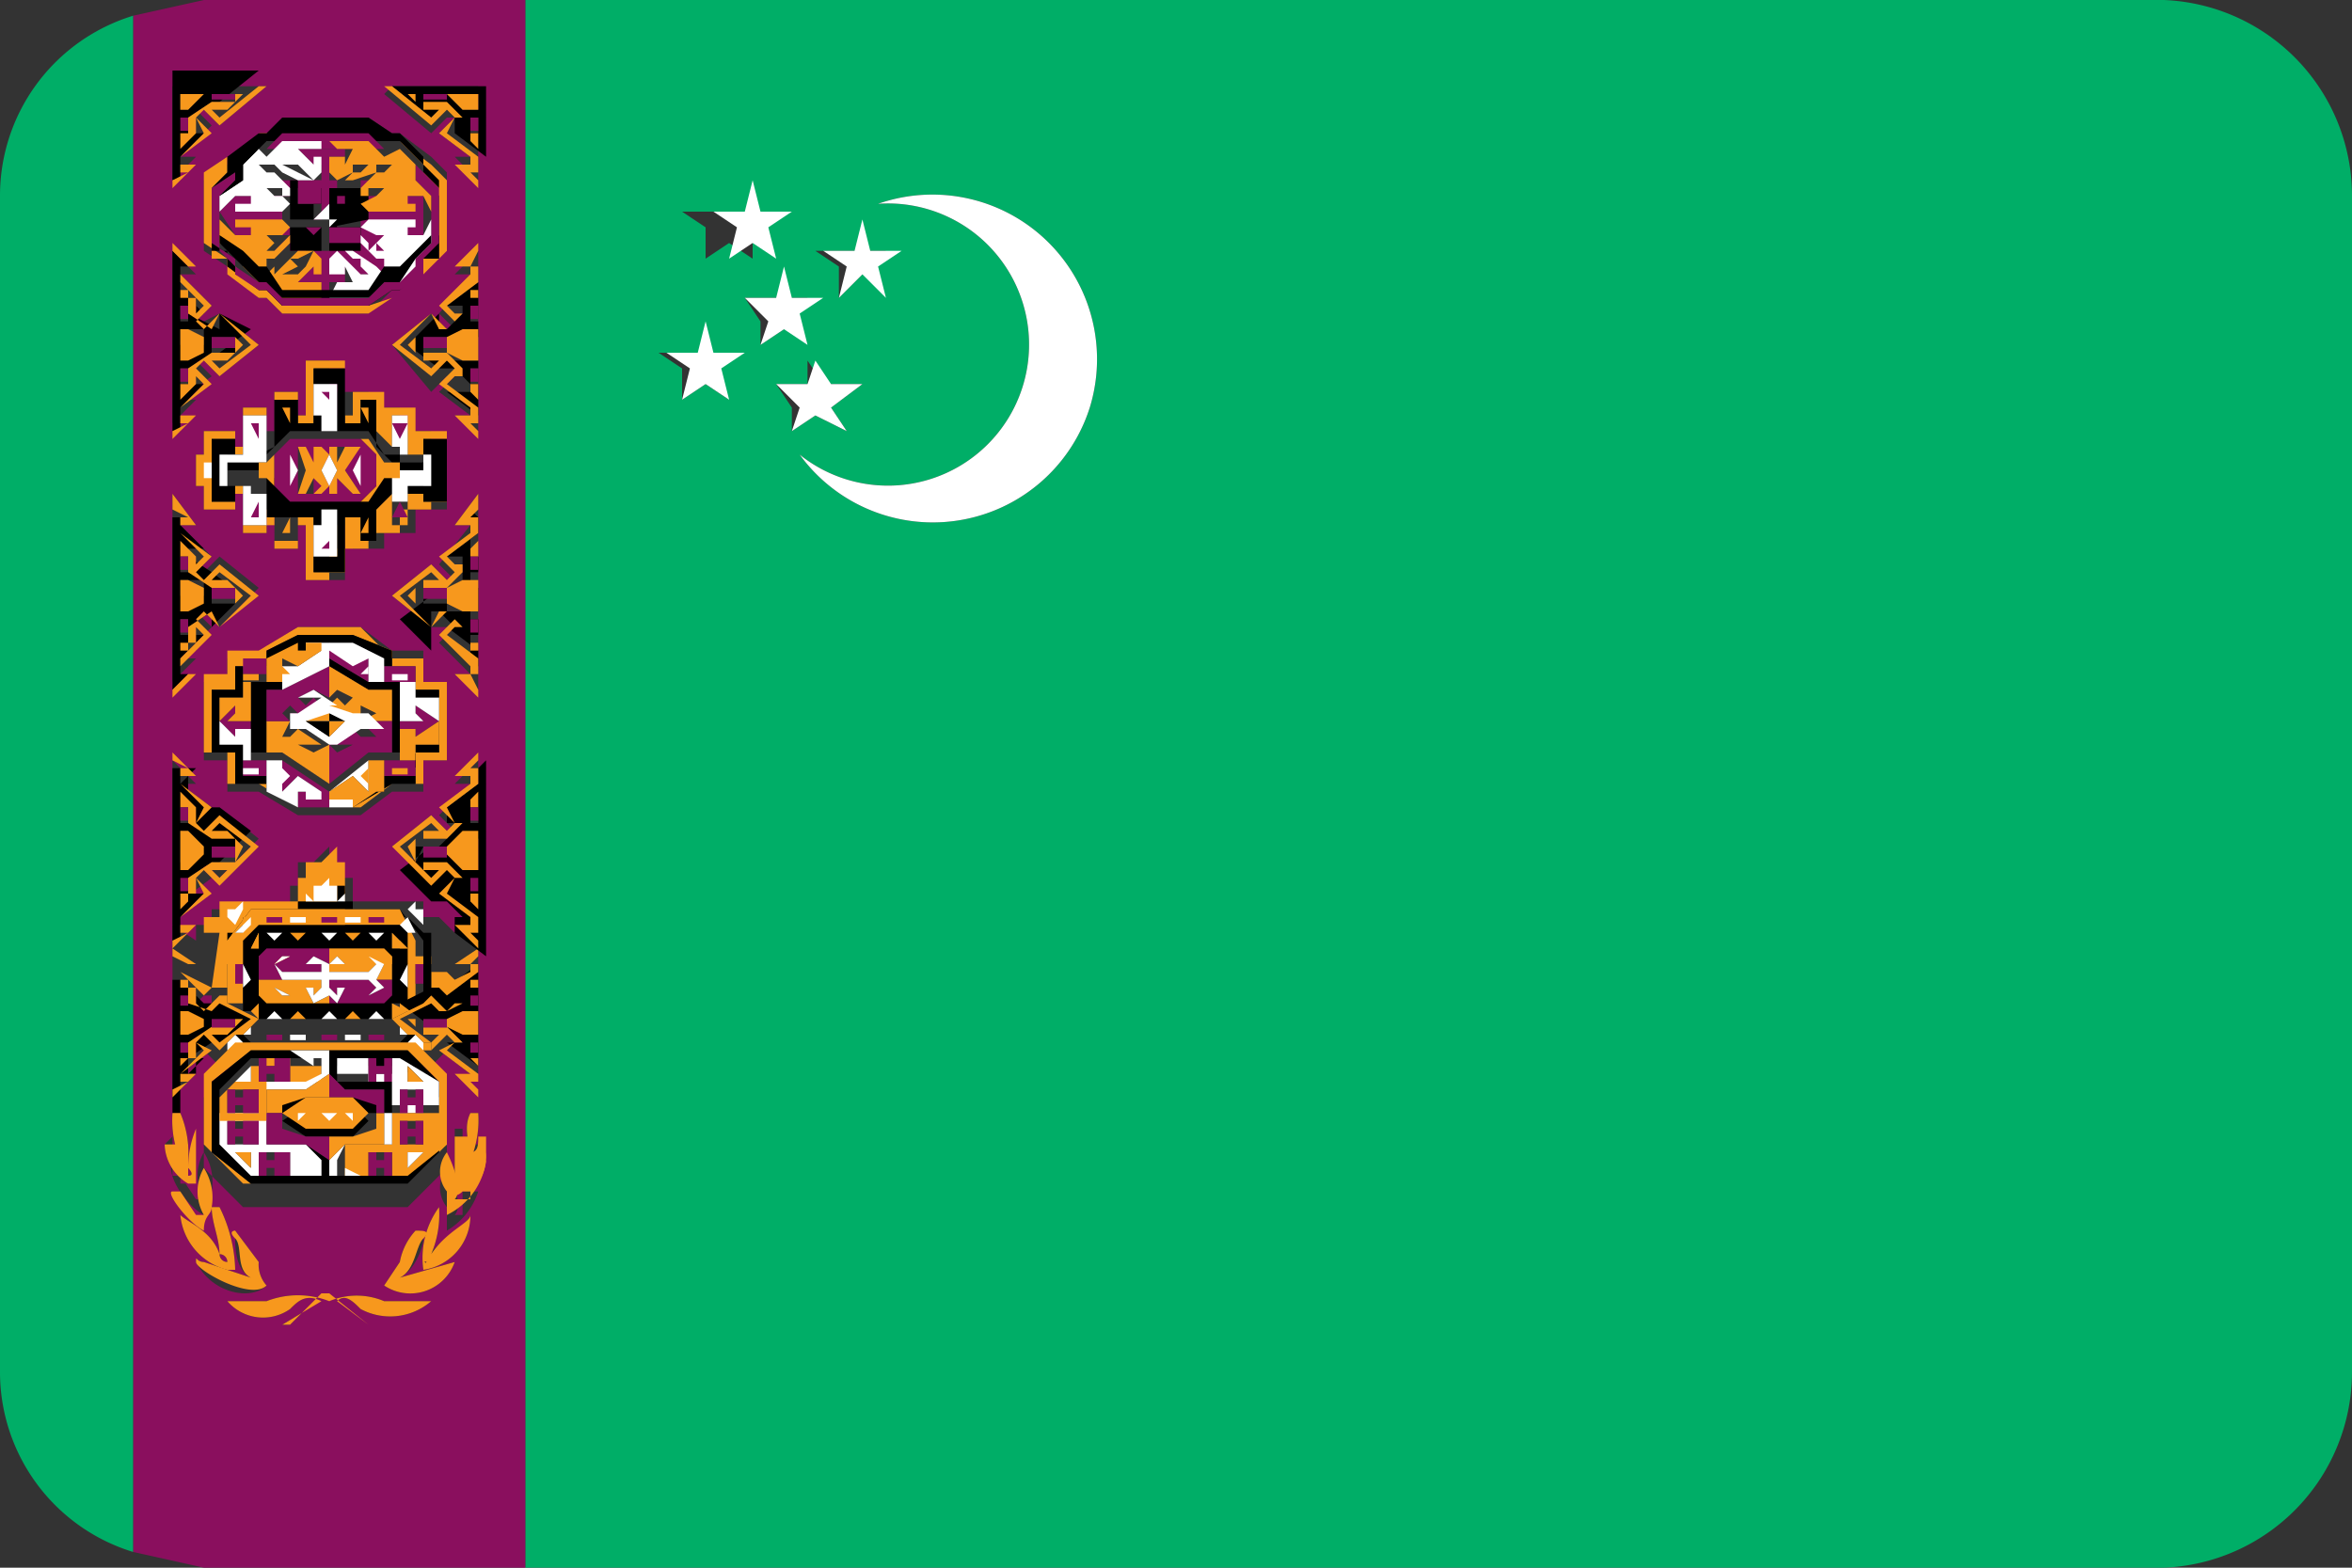 <svg id="Flags" xmlns="http://www.w3.org/2000/svg" viewBox="0 0 30 20"><rect x="0" y="0" width="30" height="20" fill="#333333" stroke="none"/><defs><style>.cls-1{fill:#00ae67;}.cls-2{fill:#8a0f5e;}.cls-3{fill:#f7981d;}.cls-4{fill:#fff;}.cls-5{fill:none;stroke:#000;stroke-linecap:round;stroke-linejoin:round;stroke-width:0;}</style></defs><title>tm</title><path class="cls-1" d="M0,2.5v15a2.4,2.4,0,0,0,1.7,2.3V.2A2.4,2.4,0,0,0,0,2.5Z"/><path class="cls-1" d="M27.4,0H6.7V20H27.4A2.5,2.5,0,0,0,30,17.5V2.5A2.5,2.5,0,0,0,27.4,0ZM10.9,3.2v0h.4l-.3.2v.4L11,3.5l-.3.3V3.4l-.3-.2ZM9.5,2.7v0h.4l-.3.2v.4l-.3-.2-.3.2V2.9l-.3-.2ZM9.3,5.1,9,4.9l-.3.2V4.7l-.3-.2h.4v0h.4l-.3.2Zm.2-1.3h.4v0h.4l-.3.3v.3L10,4.2l-.3.2V4.1Zm.4,1.1h.4V4.6l.2.3H11l-.4.3.2.3-.4-.2-.3.2V5.2Zm4,.3a2.1,2.1,0,0,1-3.7.6,1.8,1.8,0,1,0,1-3.2A2.1,2.1,0,0,1,13.9,5.2Z"/><polygon class="cls-2" points="2.7 12.7 2.6 12.7 2.5 12.8 2.6 12.9 2.7 12.8 2.7 12.8 2.7 12.7"/><path class="cls-2" d="M2.6,0,1.7.2V19.8l.9.2H6.7V0ZM5,1.1H6.1V2.3h0l-.3-.3H6l-.4-.3.2-.2H5.7l-.2.2-.6-.5Zm.8,12.6H6l-.4-.3h.1l-.2.2H5.3l.4.4v.9l-.5.5H3.1l-.5-.5v-.9l.4-.4H2.8l-.2-.2h.1l-.4.3h.2l-.3.3h0V12.2h0V9.7h0l.3.3H2.3l.4.3-.2.2h.1l.2-.2.5.4-.5.5-.2-.2H2.5l.2.2-.4.3h.2l-.3.3.3.2h0v-.2h.2v-.2h1v-.3h.1V11H4l.2-.2v.2h.1v.2h.2v.3h.9v.2h.2l.2.2H5.8l.3-.2-.3-.3H6l-.4-.3.2-.2H5.7l-.2.2L5,10.8l.5-.4.2.2h.1l-.2-.2L6,10H5.8l.3-.3h0V12h0v1.7h0ZM6,14.8H6c0-.2-.1-.4,0-.6h.1A1.3,1.3,0,0,1,6,14.8Zm-3.6,0H2.3a1.3,1.3,0,0,1-.1-.6h.1A1.3,1.3,0,0,1,2.4,14.8ZM2.7,3.9l-.2.2h.1L2.8,4l.5.4-.5.4-.2-.2H2.5l.2.2-.4.3h.2l-.3.3h0V3.2h0l.3.3H2.3Zm.8,1.6V5h.3v.3h.1V4.6h.2v0h.1v.7h.1V5h.4v.5h0V5.2h.4v.5h0V5.5h.4v.3h.2v.4H5.7v.3H5.3V6.3h0v.5H4.9V6.5h0V7H4.5V6.7H4.4v.7H4.3v0H3.9V6.7H3.8V7H3.5V6.5H3.4v.3H3.1V6.3H3v.2H2.6V6.2H2.5V5.8h.1V5.5H3v.2h.1V5.2h.3v.3ZM5.4,8.4v.3h.3v1H5.4v.4H5l-.4.3H3.8l-.5-.3H2.9V9.7H2.6v-1h.3V8.4h.4L3.8,8h.8l.4.3h.4ZM2.5,6.7H2.3l.4.4-.2.2h.1l.2-.2.5.4L2.8,8l-.2-.2H2.5l.2.2-.4.4h.2l-.3.3h0V6.3ZM5.8,8.6H6l-.4-.4.2-.2H5.7L5.5,8,5,7.6l.5-.4.2.2h.1l-.2-.2L6,6.7H5.8l.3-.4V8.8h0Zm0-3.3H6l-.4-.3.2-.2H5.7l-.2.2L5,4.4,5.5,4l.2.2h.1l-.2-.2L6,3.5H5.8l.3-.3h0V5.5h0ZM4.7,1.5l.3.2h.1l.4.3h0l.2.2v.9l-.2.2h0l-.4.4H5L4.7,4H3.6l-.2-.2H3.3l-.4-.4h0l-.3-.2V2.3l.3-.2h0l.4-.3h.1l.2-.2Zm-2.5.8V1.1H3.4l-.6.5-.2-.2H2.5l.2.2L2.3,2h.2l-.3.3Zm0,12.2h0V15h0c.1,0,0-.1,0-.1a1.3,1.3,0,0,1,.1-.5h0v.7H2.4a.6.6,0,0,1-.3-.5Zm0,.5h.1l.2.3h.1a.6.6,0,0,1,0-.6h0a.7.7,0,0,1,.1.5c0,.1-.1.1-.1.3h0c-.2-.1-.5-.5-.4-.7Zm.1.5c.1.1.4.2.5.5a.1.1,0,0,0,.1.1.1.1,0,0,0-.1-.1c0-.2-.1-.4-.1-.6h.1a1.9,1.9,0,0,1,.2.8H2.9a.8.8,0,0,1-.6-.7Zm.2.6c0-.1,0,0,.1,0l.6.2c-.2-.1-.2-.4-.2-.5s0-.1,0-.1l.3.4a.4.4,0,0,0,.1.3h0C3.2,16.6,2.7,16.5,2.5,16.1Zm3,.5a.8.8,0,0,1-.9.1c-.1-.1-.2-.2-.3-.1l.4.3h0l-.5-.4H4.1l-.4.4H3.6l.5-.3c-.2-.1-.3,0-.4.1a.6.6,0,0,1-.8-.1h.5a1.1,1.1,0,0,1,.8,0,.9.9,0,0,1,.7,0h.6Zm.3-.5a.6.6,0,0,1-.9.3h0l.2-.3a.8.8,0,0,1,.2-.4c.1,0,.1,0,.1.1s-.1.4-.3.5l.7-.2Zm-.4.1h0a1.1,1.1,0,0,1,.2-.8h0a1.3,1.3,0,0,1-.1.6.1.1,0,0,1-.1.1c.1,0,.1,0,.1-.1s.5-.4.5-.5H6A.7.7,0,0,1,5.4,16.2Zm.3-.5h0v-.3a.4.4,0,0,1,0-.5h0c.1.2.2.5.1.6h.1v-.3h.2A.9.9,0,0,1,5.7,15.7Zm.3-.6H5.9s-.1.1-.1,0v-.7h.1V15h0v-.2c.1,0,.1-.1.1-.2h.1A.6.6,0,0,1,6,15.1Z"/><polygon class="cls-2" points="5.7 12.8 5.6 12.8 5.7 12.9 5.8 12.8 5.7 12.7 5.6 12.7 5.7 12.8"/><path class="cls-3" d="M3.1,5.2v.5H3V5.5H2.6v.3H2.5v.4h.1v.3H3V6.3h.1v.5h.3V6.5h.1V7h.3V6.7h.1v.7h.2v0h.1V6.7h.1V7h.4V6.5h0v.3h.4V6.3h0v.2h.4V6.2h.2V5.8H5.7V5.5H5.3v.2h0V5.2H4.9v.3h0V5H4.5v.3H4.4V4.6H4.3v0H3.9v.7H3.8V5H3.5v.5H3.4V5.2Zm2.6.7h0ZM3.5,5.5V5.1h.3v.3H4V4.7h.4v.7h.2V5.1h.2v.4l.2.2V5.3h.2v.5h.2V5.6h.3v.8H5.4V6.2H5.2v.5H5V6.3l-.2.2v.4H4.6V6.6H4.4v.7H4V6.6H3.8v.3H3.5V6.7H3.1V6.2H3v.2H2.7V6.1h0V5.6H3v.2h.1V5.3h.3v.2Z"/><polygon class="cls-4" points="2.6 5.9 2.6 6 2.6 6.1 2.7 6.1 2.7 5.9 2.6 5.9"/><polygon class="cls-4" points="5.7 6 5.7 5.9 5.7 5.9 5.7 6.1 5.7 6.1 5.7 6"/><polygon points="5.5 6.2 5.4 6.2 5.4 6.4 5.7 6.4 5.7 5.6 5.4 5.6 5.4 5.8 5.5 5.8 5.5 6.2"/><polygon points="2.8 5.8 3 5.8 3 5.6 2.7 5.6 2.7 5.9 2.7 6.1 2.7 6.4 3 6.4 3 6.2 2.8 6.2 2.8 5.8"/><path d="M3.3,5.8H2.9v.2h.5v.6h.3V6.6H4v.7h.4V6.6h.2v.3h.2V6.5L5,6.3h.4V5.9H5l-.2-.2V5.1H4.6v.3H4.4V4.7H4v.7H3.8V5.1H3.5v.6Zm.3,1v0Zm.7.3H4V6.7h.1V6.5h.2v.2h0Zm.3-.3v0Zm.1-1.6v0Zm-1,0v0Zm-.3.6.3-.3h.4V5.3H4V4.9h.3v.4h0v.2h.4l.2.3h.2v.2H4.9l-.2.3h-1l-.3-.3H3.3V5.9h.1Z"/><polygon class="cls-3" points="3.7 5.2 3.6 5.2 3.7 5.4 3.7 5.2"/><polygon class="cls-3" points="3.6 6.8 3.7 6.8 3.7 6.6 3.6 6.8"/><polygon class="cls-3" points="4.7 5.2 4.6 5.2 4.7 5.4 4.7 5.2"/><polygon class="cls-3" points="4.6 6.8 4.7 6.8 4.7 6.6 4.6 6.8"/><path class="cls-4" d="M3.2,6.2H2.9V5.9h.5V5.3H3.1v.5H2.8v.4h.3v.5h.3V6.3H3.2Zm.1-.8v0ZM3.2,6.6v0Z"/><path class="cls-4" d="M5.1,5.8h.3v.2H5v.4h.2V6.2h.3V5.8H5.2V5.3H5v.4h.1ZM5,6.6v0Zm.2-1.2v0Z"/><path class="cls-4" d="M4.3,5.3h0V4.9H4v.4h.1v.2h.2ZM4.1,5h0Z"/><path class="cls-4" d="M4.3,6.5H4.1v.2H4v.4h.3V6.7h0ZM4.1,7h0Z"/><polygon class="cls-2" points="3.3 5.4 3.2 5.4 3.3 5.6 3.3 5.4"/><polygon class="cls-2" points="3.2 6.6 3.3 6.6 3.3 6.4 3.2 6.6"/><polygon class="cls-2" points="5.2 5.4 5 5.4 5.1 5.6 5.2 5.4"/><polygon class="cls-2" points="5 6.6 5.2 6.6 5.1 6.4 5 6.6"/><polygon class="cls-2" points="4.1 5 4.2 5.1 4.2 5 4.1 5"/><polygon class="cls-2" points="4.1 7 4.2 7 4.2 6.9 4.1 7"/><path class="cls-3" d="M3.3,6.1h.1l.3.3h1l.2-.3h.2V5.9H4.9l-.2-.3h-1l-.3.3H3.3Zm.2-.3.2-.2h.9l.2.2v.4l-.2.2H3.7l-.2-.2Z"/><path class="cls-2" d="M4.6,6.4l.2-.2V5.8l-.2-.2H3.7l-.2.2v.4l.2.2Zm0-.2v0Zm-.7-.5v.2h.3V5.7h.2L4.4,6l.2.3H4.5l-.2-.2H4v.2H3.8V5.7Zm-.2.1v0Z"/><polygon class="cls-3" points="3.8 6.3 3.9 6.3 4 6.1 4.1 6.2 4 6.3 4.1 6.3 4.2 6.2 4.1 6 4.2 5.8 4.1 5.7 4 5.7 4 5.8 4 5.9 3.9 5.7 3.8 5.7 3.9 6 3.8 6.3"/><polygon class="cls-3" points="4.2 6.2 4.2 6.3 4.3 6.3 4.3 6.2 4.3 6.1 4.5 6.3 4.6 6.3 4.4 6 4.6 5.7 4.4 5.7 4.3 5.9 4.3 5.8 4.3 5.7 4.2 5.7 4.2 5.8 4.3 6 4.2 6.2"/><polygon class="cls-4" points="3.7 5.8 3.7 6.2 3.8 6 3.7 5.8"/><polygon class="cls-4" points="4.6 6.2 4.6 5.8 4.5 6 4.6 6.2"/><polygon class="cls-4" points="4.2 6.2 4.3 6 4.2 5.8 4.1 6 4.2 6.2"/><path class="cls-3" d="M4.6,8H3.8l-.5.3H2.9v.3H2.6v1h.3v.4h.4l.5.3h.8l.4-.3h.4V9.7h.3v-1H5.4V8.4H5Zm.7.5v.3h.3v.8H5.3V10H5l-.5.3H3.8l-.4-.3H3V9.6H2.7V8.8H3V8.5h.4V8.3l.4-.2h.7l.5.2v.2Z"/><path d="M5,8.3l-.5-.2H3.8l-.4.2v.2H3v.3H2.7v.8H3V10h.4l.4.3h.7l.5-.3h.3V9.6h.3V8.8H5.3V8.5H5Zm.3.2v.4h.3v.3h0v.3H5.3v.4H4.9v.2H4.8l-.3.2H3.8l-.4-.2V9.9H3.1V9.5H2.8V9.2h0V8.9h.3V8.5h.3l.4-.2h.7l.4.2h.4Z"/><polygon class="cls-2" points="4.2 10.1 4.2 10.1 4.7 9.7 4.7 9.7 4.2 10.1"/><path class="cls-2" d="M5.1,9.7H4.9v.4h0V9.9h.4V9.7Zm.1.1h0Z"/><polygon class="cls-2" points="3 9.3 2.9 9.3 3.2 9.3 3.2 9.2 2.9 9.2 3 9.1 3 9 2.8 9.2 2.8 9.2 3 9.4 3 9.3"/><path class="cls-2" d="M3.4,8.7V8.4l.4-.2-.4.2H3.1v.2h.3Zm-.3-.1h0Z"/><path class="cls-2" d="M3.4,9.7H3.1v.2h.3v.2l.4.2-.4-.2Zm0,.2h0Z"/><rect class="cls-2" x="5.3" y="8.9" width="0.3"/><path class="cls-2" d="M4.9,8.4l-.4-.2.4.2v.3h.4V8.5H4.9Zm.1.2H5Z"/><polygon class="cls-2" points="5.3 9.1 5.4 9.2 5.1 9.2 5.1 9.3 5.4 9.3 5.3 9.3 5.3 9.4 5.6 9.2 5.6 9.2 5.3 9 5.3 9.1"/><path d="M4.7,8.7l-.5-.3-.6.3H3.2v.5h0v.4h.4l.6.4.5-.4h.4V9.3h0V8.7H4.7Zm.3.1v.8H4.7l-.5.4-.6-.4H3.4V8.8h.2l.6-.3.5.3Z"/><polygon class="cls-3" points="3 9.1 2.9 9.2 3.2 9.2 3.2 8.7 3.1 8.7 3.1 8.9 2.8 8.9 2.8 8.9 2.8 9.2 3 9 3 9.1"/><rect class="cls-3" x="3.1" y="8.6" width="0.2" height="0.08"/><polygon class="cls-3" points="4.2 8.5 4.2 8.9 4.2 8.9 4.3 8.8 4.5 8.9 4.4 9 4.3 8.9 4.2 9 4.5 9.2 4.6 9.1 4.6 9.1 4.6 9 4.8 9.1 4.6 9.2 4.6 9.2 5 9.2 5 8.8 4.7 8.8 4.2 8.5"/><polygon class="cls-3" points="4 9.6 3.8 9.5 3.9 9.5 4 9.5 4.1 9.5 3.8 9.3 3.7 9.4 3.8 9.4 3.7 9.4 3.6 9.4 3.7 9.2 3.4 9.2 3.4 9.6 3.6 9.6 4.2 10 4.2 9.5 4 9.6"/><polygon class="cls-2" points="3.7 9.2 3.6 9.1 3.7 9 3.8 9.1 3.7 9.1 3.8 9.2 4.1 9 4 8.9 3.9 9 3.8 8.9 4 8.8 4.2 8.9 4.2 8.5 3.6 8.8 3.4 8.8 3.4 9.2 3.7 9.2 3.7 9.2"/><polygon class="cls-2" points="4.8 9.4 4.6 9.4 4.6 9.4 4.6 9.4 4.5 9.3 4.2 9.5 4.3 9.5 4.4 9.5 4.5 9.5 4.3 9.6 4.2 9.5 4.2 9.5 4.2 10 4.7 9.6 5 9.6 5 9.2 4.6 9.2 4.8 9.4"/><path class="cls-4" d="M3.8,8.9h.3l-.3.2H3.7v.2h.2l.3.2h.1l.3-.2h.3l-.2-.2H4.5L4.2,9h.1V9h0L4,8.8Zm.6.3-.2.2-.3-.2h.5Z"/><polygon class="cls-3" points="4.2 9.4 4.4 9.2 4.2 9.2 4.2 9.4"/><polygon class="cls-3" points="4.2 9.2 4.2 9.1 3.9 9.2 4.2 9.2"/><polygon points="3.9 9.2 4.2 9.4 4.2 9.2 3.9 9.2"/><polygon points="4.4 9.2 4.2 9.1 4.2 9.2 4.4 9.2"/><path class="cls-4" d="M3.9,8.3h.2l-.3.2H3.6v.3h0l.6-.3h0V8.2H3.9Zm-.3.2h0Z"/><polygon class="cls-3" points="3.6 8.5 3.6 8.6 3.7 8.6 3.6 8.5"/><polygon class="cls-3" points="3.4 8.7 3.6 8.7 3.6 8.4 3.8 8.5 4.1 8.3 4.1 8.2 3.9 8.2 3.9 8.3 3.8 8.3 3.8 8.2 3.4 8.4 3.4 8.7"/><path class="cls-4" d="M4.5,10.1H4.2l.3-.2.2.2V9.7h0l-.5.4h0v.2h.3Zm.2-.3V10h0Z"/><polygon class="cls-3" points="4.7 9.8 4.6 9.9 4.7 10 4.7 9.8"/><polygon class="cls-3" points="4.9 9.7 4.7 9.7 4.7 10.1 4.5 9.9 4.2 10.1 4.2 10.2 4.5 10.2 4.5 10.1 4.5 10.1 4.5 10.3 4.8 10.1 4.9 10.1 4.9 9.7"/><path class="cls-2" d="M4.2,8.4l.5.3h0V8.4H4.5l-.3-.2h0v.2Zm.5.1h0Z"/><polygon class="cls-4" points="4.7 8.5 4.6 8.6 4.7 8.6 4.7 8.5"/><polygon class="cls-4" points="4.5 8.3 4.5 8.2 4.2 8.2 4.2 8.3 4.5 8.5 4.7 8.4 4.7 8.7 4.9 8.7 4.9 8.4 4.5 8.2 4.5 8.3 4.5 8.3"/><path class="cls-2" d="M4.2,10.1h0l-.6-.4h0v.4l.2-.2.3.2H3.8v.2h.4v-.2ZM3.6,10V9.8h0Z"/><polygon class="cls-4" points="3.6 10 3.7 9.9 3.6 9.8 3.6 10"/><polygon class="cls-4" points="3.9 10.1 3.9 10.2 4.1 10.2 4.1 10.1 3.8 9.9 3.6 10.1 3.6 9.7 3.4 9.7 3.4 10.1 3.8 10.3 3.8 10.1 3.9 10.1"/><polygon class="cls-4" points="3.2 9.3 2.9 9.3 3 9.3 3 9.4 2.8 9.2 2.8 9.5 3.1 9.5 3.1 9.7 3.2 9.7 3.2 9.3"/><rect class="cls-4" x="3.1" y="9.8" width="0.2" height="0.08"/><polygon class="cls-3" points="5.3 9.3 5.4 9.3 5.1 9.3 5.1 9.7 5.1 9.7 5.3 9.7 5.3 9.5 5.6 9.5 5.6 9.5 5.6 9.2 5.3 9.4 5.3 9.3"/><rect class="cls-3" x="5" y="9.8" width="0.2" height="0.08"/><polygon class="cls-4" points="5.1 9.2 5.4 9.2 5.3 9.1 5.3 9 5.6 9.2 5.6 8.9 5.3 8.9 5.3 8.9 5.3 8.7 5.1 8.7 5.1 9.2"/><rect class="cls-4" x="5" y="8.6" width="0.2" height="0.08"/><polygon class="cls-3" points="5.2 13.3 5.2 13.3 5.3 13.2 5.3 13.2 5.2 13.3 5.2 13.3"/><polygon class="cls-3" points="3 13.2 3.1 13.3 3.1 13.3 3.1 13.3 3 13.2 3 13.2"/><path class="cls-3" d="M5.5,12.7Z"/><polygon class="cls-3" points="3 13.4 2.9 13.4 2.9 13.3 2.9 13.3 2.9 13.4 3 13.4 3 13.4 3 13.4 3 13.4"/><path class="cls-3" d="M2.7,12.6h.2v-.3h.9v-.2H4v-.2h.4v.2h.1v.2h1v.3h.4l-.2-.2H5.5v-.2H4.6v-.3H4.4V11H4.3v-.2l-.2.2H3.9v.2H3.8v.3h-1v.2H2.6v.2h.2Z"/><path class="cls-3" d="M2.9,12.7Z"/><path class="cls-3" d="M5.5,12.7Z"/><path class="cls-3" d="M2.9,12.6h0Z"/><polygon class="cls-3" points="5.4 13.4 5.3 13.4 5.3 13.4 5.3 13.4 5.3 13.4 5.5 13.4 5.5 13.3 5.4 13.3 5.4 13.4"/><polygon points="3.2 13.3 3.1 13.2 3 13.2 3.1 13.3 3.1 13.3 5.2 13.3 5.2 13.3 5.3 13.2 5.2 13.2 5.1 13.3 3.2 13.3"/><path d="M5.5,12.2v-.3H5.4l-.2-.2H4.5v-.2H4.4v-.2H4v.2H3.8v.2H3.1v.2H2.9v.8h0V12l.3-.4H5.1l.3.4v.8h.1Zm-1.1-.7H4v-.2h.3v.2h.1Z"/><path class="cls-3" d="M5.1,11.6H3.2l-.3.4v.8h.2V12l.2-.2H5.1v1.1h.2V12ZM3,12.6H3v-.3H3Zm.1-.7H3l.2-.2H3.1Zm.5-.2h0Zm.3,0h0Zm.4,0h0Zm.3,0h0Zm.3,0h0Zm.3.2h0v.2Zm.1.7v-.3h0v.3Z"/><path class="cls-3" d="M3.3,13.1h0Zm.3.1h0Zm.3,0h0Zm.4,0h0Zm.3,0h0Zm.3,0h0Z"/><path d="M5.1,11.8H3.3l-.2.2v.9h.2V13H5v-.2h.2V11.8Zm-.1.1.2.2H5Zm-.1,0h0Zm-.3,0h0Zm-.3,0h0Zm-.4,0h0Zm-.3,0h0Zm-.3,0v.2H3.2Zm-.2.7v-.1Zm.3.4h0Zm.3,0h0Zm.4,0h0Zm.3,0h0Zm.3,0h0Zm.3-.5v.2H3.3v-.5H5Zm.1,0v.1Z"/><line class="cls-5" x1="5.1" y1="13.1" x2="5.1" y2="13.1"/><line class="cls-5" x1="5.1" y1="11.8" x2="5.2" y2="12"/><rect class="cls-2" x="3.4" y="11.7" width="0.2" height="0.07"/><rect class="cls-2" x="4.1" y="11.7" width="0.2" height="0.07"/><rect class="cls-2" x="3" y="12.3" width="0.1" height="0.25"/><rect class="cls-2" x="3.4" y="13.2" width="0.2" height="0.07"/><rect class="cls-2" x="4.1" y="13.2" width="0.2" height="0.07"/><rect class="cls-2" x="4.7" y="11.7" width="0.2" height="0.07"/><rect class="cls-2" x="5.3" y="12.3" width="0.1" height="0.25"/><rect class="cls-2" x="4.7" y="13.2" width="0.2" height="0.07"/><rect class="cls-4" x="3.7" y="11.7" width="0.2" height="0.07"/><polygon class="cls-4" points="3 11.9 3.1 11.9 3.2 11.8 3.2 11.7 3 11.9"/><rect class="cls-4" x="3.7" y="13.2" width="0.2" height="0.07"/><polygon class="cls-4" points="3.2 13.2 3.2 13.1 3.1 13.2 3.2 13.2 3.2 13.2"/><rect class="cls-4" x="4.4" y="11.7" width="0.2" height="0.07"/><polygon class="cls-4" points="5.1 11.8 5.2 11.9 5.3 11.9 5.2 11.7 5.1 11.8"/><rect class="cls-4" x="4.4" y="13.2" width="0.2" height="0.07"/><polygon class="cls-4" points="5.2 13.2 5.2 13.2 5.1 13.1 5.1 13.2 5.2 13.2"/><polygon class="cls-3" points="4.2 12.1 4.2 12.3 4.2 12.3 4.3 12.2 4.4 12.3 4.3 12.3 4.3 12.3 4.2 12.3 4.2 12.4 4.7 12.4 4.8 12.3 4.7 12.2 4.7 12.2 4.9 12.3 4.8 12.5 4.8 12.5 5 12.5 5 12.2 4.9 12.1 4.2 12.1"/><polygon class="cls-2" points="3.6 12.5 3.5 12.3 3.6 12.2 3.7 12.2 3.5 12.3 3.6 12.4 4.1 12.4 4.1 12.3 4 12.3 4 12.3 3.9 12.3 4 12.2 4.2 12.3 4.2 12.1 3.4 12.1 3.3 12.2 3.3 12.5 3.6 12.5 3.6 12.5"/><polygon class="cls-3" points="3.9 11.9 3.7 11.9 3.8 12 3.9 11.9"/><polygon class="cls-3" points="3.3 11.9 3.2 12.1 3.3 12.1 3.3 11.9"/><polygon class="cls-3" points="3.7 13 3.9 13 3.8 12.9 3.7 13"/><polygon class="cls-3" points="3.2 12.9 3.3 13 3.3 13 3.3 12.8 3.2 12.9"/><polygon class="cls-3" points="4.6 11.9 4.4 11.9 4.5 12 4.6 11.9"/><polygon class="cls-3" points="5 11.9 5 12.1 5.2 12.1 5 11.9"/><polygon class="cls-3" points="4.4 13 4.6 13 4.5 12.9 4.4 13"/><polygon class="cls-3" points="5 12.8 5 13 5 13 5.2 12.9 5 12.8"/><polygon class="cls-4" points="3.6 11.9 3.4 11.9 3.5 12 3.6 11.9"/><polygon class="cls-4" points="4.3 11.9 4.1 11.9 4.2 12 4.3 11.9"/><polygon class="cls-4" points="3.1 12.6 3.2 12.5 3.1 12.3 3.1 12.6"/><polygon class="cls-4" points="3.4 13 3.6 13 3.5 12.9 3.4 13"/><polygon class="cls-4" points="4.1 13 4.3 13 4.2 12.9 4.1 13"/><polygon class="cls-4" points="4.9 11.9 4.7 11.9 4.8 12 4.9 11.9"/><polygon class="cls-4" points="5.1 12.5 5.2 12.6 5.2 12.3 5.1 12.5"/><polygon class="cls-4" points="4.7 13 4.9 13 4.8 12.9 4.7 13"/><path class="cls-4" d="M2.9,12.2h0Z"/><polygon class="cls-4" points="3.1 11.6 3.1 11.6 3.1 11.5 3 11.6 2.9 11.6 2.9 11.7 2.9 11.7 3 11.8 3 11.8 3.1 11.6"/><polygon class="cls-4" points="3 13.2 2.9 13.3 2.9 13.4 3 13.4 3 13.4 3.1 13.3 3.1 13.3 3 13.2"/><path class="cls-4" d="M5.7,12.6H5.5v.5h.2Z"/><polygon class="cls-4" points="5.4 11.8 5.4 11.8 5.4 11.7 5.4 11.7 5.4 11.6 5.3 11.6 5.3 11.5 5.2 11.6 5.2 11.6 5.4 11.8"/><polygon class="cls-4" points="5.2 13.3 5.3 13.4 5.3 13.4 5.4 13.4 5.4 13.3 5.3 13.2 5.2 13.3 5.2 13.3"/><polygon class="cls-4" points="4.3 11.3 4.2 11.3 4.2 11.3 4.2 11.2 4.1 11.3 4.1 11.3 4 11.3 4 11.5 3.9 11.4 3.9 11.5 4.4 11.5 4.4 11.4 4.3 11.5 4.3 11.3"/><polygon class="cls-3" points="4 12.8 3.9 12.6 4 12.6 4 12.7 4.1 12.6 4.1 12.5 3.6 12.5 3.5 12.6 3.7 12.7 3.6 12.7 3.5 12.6 3.6 12.5 3.3 12.5 3.3 12.7 3.4 12.8 4.2 12.8 4.2 12.7 4 12.8"/><polygon class="cls-2" points="4.9 12.6 4.7 12.7 4.7 12.7 4.8 12.6 4.7 12.5 4.2 12.5 4.2 12.6 4.3 12.7 4.3 12.6 4.4 12.6 4.3 12.8 4.2 12.7 4.2 12.7 4.2 12.8 4.9 12.8 5 12.7 5 12.5 4.8 12.5 4.9 12.6"/><polygon class="cls-4" points="3.9 12.3 4 12.3 4 12.3 4.1 12.3 4.1 12.4 3.6 12.4 3.5 12.3 3.7 12.2 3.6 12.2 3.5 12.3 3.6 12.5 3.6 12.5 3.5 12.6 3.6 12.7 3.7 12.7 3.5 12.6 3.6 12.5 4.1 12.5 4.1 12.6 4 12.7 4 12.6 3.9 12.6 4 12.8 4.2 12.7 4.2 12.7 4.3 12.8 4.4 12.6 4.3 12.6 4.3 12.7 4.2 12.6 4.2 12.5 4.7 12.5 4.8 12.6 4.7 12.7 4.7 12.7 4.9 12.6 4.8 12.5 4.8 12.5 4.9 12.3 4.7 12.2 4.7 12.2 4.8 12.3 4.7 12.4 4.2 12.4 4.2 12.3 4.3 12.3 4.3 12.3 4.4 12.3 4.3 12.2 4.2 12.3 4.2 12.3 4 12.2 3.9 12.3"/><path d="M2.3,5.4V5.2l.3-.3H2.4V4.7l.3-.2h.1l.4-.3L2.8,4v.2h0L2.4,4V3.8h.1V4h.1l-.3-.3V3.4h.1l-.2-.2V5.5h.1ZM3,4.3H3Zm-.3,0H3v.2H2.7Zm-.3.6H2.3V4.7h.1ZM2.3,3.7h0Zm0,.2h.1v.2H2.3Zm0,.3h.3v.2H2.3Zm0,.7h0Z"/><polygon class="cls-3" points="2.5 3.4 2.2 3.1 2.2 3.2 2.4 3.4 2.3 3.4 2.3 3.6 2.6 3.9 2.5 4 2.5 4 2.5 3.8 2.4 3.8 2.4 4 2.7 4.2 3 4.2 2.9 4.2 2.7 4.2 2.8 4 3.2 4.4 2.8 4.7 2.7 4.6 2.9 4.6 3 4.5 2.7 4.5 2.4 4.7 2.4 5 2.5 4.9 2.5 4.8 2.5 4.8 2.6 4.9 2.3 5.2 2.3 5.4 2.4 5.4 2.2 5.5 2.2 5.6 2.5 5.3 2.3 5.3 2.3 5.2 2.7 4.9 2.5 4.7 2.6 4.6 2.8 4.8 3.3 4.4 2.8 4 2.6 4.2 2.5 4.1 2.7 3.9 2.3 3.5 2.3 3.4 2.5 3.4"/><polygon class="cls-3" points="2.4 3.7 2.3 3.7 2.3 3.8 2.4 3.8 2.4 3.7"/><rect class="cls-2" x="2.3" y="3.9" width="0.1" height="0.17"/><polygon class="cls-3" points="2.4 4.9 2.3 4.9 2.3 5.1 2.4 5 2.4 4.9"/><rect class="cls-2" x="2.3" y="4.7" width="0.1" height="0.17"/><polygon class="cls-3" points="2.6 4.5 2.6 4.3 2.4 4.2 2.3 4.2 2.3 4.6 2.4 4.6 2.6 4.5"/><polygon class="cls-3" points="3 4.3 3 4.5 3.1 4.4 3 4.3"/><rect class="cls-2" x="2.7" y="4.3" width="0.3" height="0.14"/><path d="M2.3,2.2V2l.3-.3V1.5h0v.2H2.4V1.5l.3-.2h.1l.5-.4H2.2V2.3h.1Zm.7-1H3Zm-.3,0h0Zm-.4.5h0V1.5h0Zm0-.5h.3l-.2.2H2.3Zm0,.5h0Z"/><polygon class="cls-3" points="2.3 2.1 2.3 2 2.7 1.7 2.5 1.5 2.6 1.4 2.8 1.6 3.4 1.1 3.3 1.1 3.3 1.1 2.8 1.5 2.7 1.4 2.9 1.4 3 1.3 2.7 1.3 2.4 1.5 2.4 1.8 2.5 1.7 2.5 1.5 2.5 1.5 2.6 1.7 2.3 2 2.3 2.2 2.4 2.2 2.2 2.3 2.2 2.4 2.5 2.1 2.3 2.1"/><polygon class="cls-3" points="2.4 1.7 2.3 1.7 2.3 1.9 2.4 1.8 2.4 1.7"/><rect class="cls-2" x="2.3" y="1.5" width="0.1" height="0.17"/><polygon class="cls-3" points="2.6 1.2 2.6 1.2 2.3 1.2 2.3 1.4 2.4 1.4 2.6 1.2"/><polygon class="cls-3" points="3 1.2 3 1.3 3.1 1.2 3 1.2"/><rect class="cls-2" x="2.7" y="1.2" width="0.3" height="0.07"/><path d="M6.1,3.4v.2l-.4.3h.2V3.8h0V4l-.2.2H5.6V4l-.4.4.4.3h.2l.2.2V5H5.7l.4.3v.2h0V3.4ZM5.3,4.5h0Zm.4,0H5.4V4.3h.3ZM6,3.9h.1v.2H6Zm.1,1.2h0Zm0-.2H6V4.7h.1Zm0-.3H5.7V4.3h.4Zm0-.8h0Z"/><polygon class="cls-3" points="6.1 5.5 6 5.4 6.1 5.4 6.1 5.2 5.7 4.9 5.8 4.8 5.9 4.8 5.9 4.9 5.9 5 5.9 4.7 5.7 4.5 5.4 4.5 5.4 4.6 5.6 4.6 5.5 4.7 5.1 4.4 5.5 4 5.6 4.2 5.4 4.2 5.4 4.2 5.7 4.2 5.9 4 5.9 3.8 5.9 3.8 5.9 4 5.8 4 5.7 3.9 6.1 3.6 6.1 3.4 6 3.4 6.1 3.2 6.1 3.1 5.8 3.4 6 3.4 6 3.5 5.6 3.9 5.8 4.1 5.7 4.2 5.5 4 5 4.4 5.5 4.8 5.7 4.6 5.8 4.7 5.6 4.9 6 5.2 6 5.3 5.8 5.3 6.1 5.6 6.1 5.5"/><polygon class="cls-3" points="6 3.8 6.1 3.8 6.1 3.7 6 3.7 6 3.8"/><rect class="cls-2" x="6" y="3.9" width="0.1" height="0.17"/><polygon class="cls-3" points="6 5 6.1 5.1 6.1 4.9 6 4.9 6 5"/><rect class="cls-2" x="6" y="4.7" width="0.1" height="0.17"/><polygon class="cls-3" points="5.7 4.3 5.7 4.5 5.9 4.6 6.1 4.6 6.1 4.2 5.9 4.2 5.7 4.3"/><polygon class="cls-3" points="5.3 4.5 5.3 4.3 5.2 4.4 5.3 4.5"/><rect class="cls-2" x="5.4" y="4.3" width="0.3" height="0.14"/><path d="M5.6,1.4h.1l.2.2v.3h0V1.5H5.8v.2l.4.3v.2h0V1.1H5l.5.4Zm.5.5h0Zm0-.2H6V1.5h.1Zm-.4-.5h.4v.2H5.9l-.2-.2Zm-.3,0h0Zm-.1.1h0Z"/><polygon class="cls-3" points="5.7 1.4 5.8 1.5 5.6 1.7 6 2 6 2.1 5.8 2.1 6.1 2.4 6.1 2.3 6 2.2 6.1 2.2 6.1 2 5.7 1.7 5.8 1.5 5.9 1.5 5.9 1.7 5.9 1.8 5.9 1.5 5.7 1.3 5.4 1.3 5.4 1.4 5.6 1.4 5.5 1.5 5 1.1 5 1.1 4.9 1.1 5.5 1.6 5.7 1.4"/><polygon class="cls-3" points="6 1.8 6.1 1.9 6.1 1.7 6 1.7 6 1.8"/><rect class="cls-2" x="6" y="1.5" width="0.1" height="0.17"/><polygon class="cls-3" points="6.1 1.4 6.1 1.2 5.7 1.2 5.7 1.2 5.9 1.4 6.1 1.4"/><polygon class="cls-3" points="5.3 1.3 5.3 1.2 5.2 1.2 5.3 1.3"/><rect class="cls-2" x="5.4" y="1.2" width="0.3" height="0.07"/><path d="M2.3,13.8h0l.3-.3H2.5v.2H2.4v-.2l.3-.2h.1l.4-.3-.4-.2H2.4v-.2h.1v.2h.1l-.3-.3H2.2v1.7h.1Zm.8-.8h0Zm-.4,0h0Zm-.3.4h0Zm-.1-.9h0Zm0,.2h0Zm0,.2h0Zm0,.6h0Z"/><polygon class="cls-3" points="3 13.2 3 13.2 3.1 13.2 3.1 13.2 3.2 13.1 3.2 13.1 3.3 13 3.3 13 3.3 13 3.1 12.9 2.9 12.8 2.9 12.7 2.9 12.7 2.8 12.7 2.8 12.7 2.7 12.8 2.6 12.9 2.5 12.8 2.6 12.7 2.7 12.6 2.7 12.6 2.7 12.6 2.5 12.5 2.3 12.4 2.3 12.3 2.5 12.3 2.2 12.1 2.2 12.1 2.2 12.2 2.4 12.3 2.3 12.3 2.3 12.4 2.6 12.7 2.5 12.8 2.5 12.8 2.5 12.6 2.4 12.6 2.4 12.8 2.7 12.9 3 12.9 2.9 12.9 2.7 12.9 2.8 12.8 3.2 13 2.8 13.3 2.7 13.2 2.9 13.2 3 13.1 2.7 13.1 2.4 13.3 2.4 13.5 2.5 13.5 2.5 13.3 2.5 13.3 2.6 13.4 2.3 13.7 2.3 13.8 2.4 13.8 2.2 13.9 2.2 14 2.5 13.7 2.3 13.7 2.3 13.7 2.7 13.4 2.5 13.3 2.6 13.2 2.8 13.4 2.9 13.3 2.9 13.3 3 13.2"/><polygon class="cls-3" points="2.4 13.5 2.3 13.5 2.3 13.6 2.4 13.5 2.4 13.5"/><rect class="cls-2" x="2.3" y="13.3" width="0.1" height="0.13"/><polygon class="cls-3" points="2.4 12.5 2.3 12.5 2.3 12.6 2.4 12.6 2.4 12.5"/><rect class="cls-2" x="2.3" y="12.7" width="0.1" height="0.13"/><polygon class="cls-3" points="2.6 13.1 2.6 13 2.4 12.9 2.3 12.9 2.3 13.2 2.4 13.2 2.6 13.1"/><polygon class="cls-3" points="3 13.1 3.1 13 3 13 3 13.1"/><rect class="cls-2" x="2.7" y="13" width="0.3" height="0.11"/><path d="M6.1,12.3h0l-.4.3h.2v-.2h0v.2H5.5l-.4.2.4.3h.2l.2.2v.2h0v-.2H5.7l.4.3h0V12.2h0Zm-.9.7h0Zm.5.1h0Zm.3-.4H6Zm.1.9h0Zm0-.2h0Zm0-.2h0Zm0-.6h0Z"/><polygon class="cls-3" points="6.1 13.9 6 13.8 6.1 13.8 6.1 13.7 5.7 13.4 5.8 13.3 5.9 13.3 5.9 13.5 5.9 13.5 5.9 13.3 5.7 13.1 5.4 13.1 5.4 13.2 5.6 13.2 5.5 13.3 5.1 13 5.5 12.8 5.6 12.9 5.4 12.9 5.4 12.9 5.7 12.9 5.9 12.8 5.9 12.6 5.9 12.6 5.9 12.8 5.8 12.8 5.7 12.7 6.1 12.4 6.1 12.3 6 12.3 6.1 12.2 6.1 12.1 6.1 12.1 5.8 12.3 6 12.3 6 12.4 5.8 12.5 5.6 12.6 5.6 12.6 5.6 12.6 5.7 12.7 5.8 12.8 5.7 12.9 5.6 12.8 5.5 12.7 5.5 12.7 5.5 12.7 5.5 12.7 5.4 12.8 5.2 12.9 5 13 5 13 5 13 5.1 13.1 5.1 13.1 5.2 13.2 5.2 13.2 5.3 13.2 5.3 13.2 5.4 13.3 5.5 13.3 5.5 13.4 5.7 13.2 5.8 13.3 5.6 13.4 6 13.7 6 13.7 5.8 13.7 6.1 14 6.1 13.9"/><polygon class="cls-3" points="6 13.5 6.1 13.6 6.1 13.5 6 13.5 6 13.5"/><rect class="cls-2" x="6" y="13.3" width="0.1" height="0.13"/><polygon class="cls-3" points="6 12.6 6.1 12.6 6.1 12.5 6 12.5 6 12.6"/><rect class="cls-2" x="6" y="12.7" width="0.1" height="0.13"/><polygon class="cls-3" points="5.7 13 5.7 13.1 5.9 13.2 6.1 13.2 6.1 12.9 5.9 12.9 5.7 13"/><polygon class="cls-3" points="5.3 13 5.2 13 5.3 13.1 5.3 13"/><rect class="cls-2" x="5.4" y="13" width="0.3" height="0.11"/><path d="M2.3,8.6V8.4l.3-.3H2.5v.2H2.4V8l.3-.2h0V8l.4-.4-.4-.3H2.7l-.3-.2V7h.2l-.3-.3V6.6H2.2V8.8l.2-.2ZM3,7.5H3Zm-.3,0H3v.2H2.7Zm-.3.6H2.3V7.9h.1ZM2.3,6.9h0Zm0,.2h.1v.2H2.3Zm0,.3h.3v.2H2.3Zm0,.8h0Z"/><polygon class="cls-3" points="2.2 6.5 2.4 6.6 2.3 6.6 2.3 6.8 2.6 7.1 2.5 7.2 2.5 7.2 2.5 7.1 2.4 7 2.4 7.3 2.7 7.5 3 7.5 2.9 7.4 2.7 7.4 2.8 7.3 3.2 7.6 2.8 8 2.7 7.8 2.9 7.8 3 7.8 2.7 7.8 2.4 8 2.4 8.2 2.5 8.2 2.5 8 2.5 8 2.6 8.1 2.3 8.4 2.3 8.6 2.4 8.6 2.2 8.8 2.2 8.9 2.5 8.6 2.3 8.6 2.3 8.5 2.7 8.1 2.5 7.9 2.6 7.8 2.8 8 3.3 7.6 2.8 7.2 2.6 7.4 2.5 7.3 2.7 7.1 2.3 6.8 2.3 6.7 2.5 6.7 2.2 6.3 2.2 6.5"/><polygon class="cls-3" points="2.4 7 2.3 6.9 2.3 7.1 2.4 7.1 2.4 7"/><rect class="cls-2" x="2.3" y="7.1" width="0.1" height="0.17"/><polygon class="cls-3" points="2.4 8.2 2.3 8.2 2.3 8.3 2.4 8.3 2.4 8.2"/><rect class="cls-2" x="2.3" y="7.9" width="0.1" height="0.17"/><polygon class="cls-3" points="2.6 7.7 2.6 7.5 2.4 7.4 2.3 7.4 2.3 7.8 2.4 7.8 2.6 7.7"/><polygon class="cls-3" points="3 7.5 3 7.7 3.1 7.6 3 7.5"/><rect class="cls-2" x="2.7" y="7.5" width="0.3" height="0.14"/><path d="M6.1,6.6v.2l-.4.3h.2v.3l-.2.2H5.5l-.4.3.4.4V7.8h.1l.2.2v.2h0V8H5.7l.4.3v.2H6V6.5h0ZM5.3,7.7h0Zm.4,0H5.4V7.5h.3ZM6,7.1h.1v.2H6Zm.1,1.2h0Zm0-.2H6V7.9h.1Zm0-.3H5.7V7.5h.4Zm0-.7h0Z"/><polygon class="cls-3" points="6.1 8.8 6 8.6 6.1 8.6 6.1 8.4 5.7 8.1 5.8 8 5.9 8 5.9 8.2 5.9 8.2 5.9 8 5.7 7.8 5.4 7.8 5.4 7.8 5.6 7.8 5.5 8 5.1 7.6 5.5 7.3 5.6 7.4 5.4 7.4 5.4 7.5 5.7 7.5 5.9 7.3 5.9 7 5.9 7.1 5.9 7.2 5.8 7.2 5.7 7.1 6.1 6.8 6.1 6.6 6 6.6 6.1 6.5 6.1 6.3 5.8 6.7 6 6.7 6 6.8 5.6 7.1 5.8 7.3 5.7 7.4 5.5 7.2 5 7.6 5.5 8 5.7 7.8 5.8 7.9 5.6 8.1 6 8.5 6 8.6 5.8 8.6 6.1 8.9 6.1 8.8"/><polygon class="cls-3" points="6 7.1 6.1 7.1 6.1 6.9 6 7 6 7.1"/><rect class="cls-2" x="6" y="7.1" width="0.1" height="0.17"/><polygon class="cls-3" points="6 8.3 6.1 8.3 6.1 8.2 6 8.2 6 8.3"/><rect class="cls-2" x="6" y="7.9" width="0.1" height="0.17"/><polygon class="cls-3" points="5.7 7.5 5.7 7.7 5.9 7.8 6.1 7.8 6.1 7.4 5.9 7.4 5.7 7.5"/><polygon class="cls-3" points="5.3 7.7 5.3 7.5 5.2 7.6 5.3 7.7"/><rect class="cls-2" x="5.4" y="7.5" width="0.3" height="0.14"/><path d="M2.3,11.9v-.2l.3-.3v-.2h0v.2H2.4v-.2l.3-.2h.1l.4-.4-.4-.3H2.7l-.3-.2v-.3h.1v.2h0v-.2L2.3,10V9.8H2.2V12h.1ZM3,10.7h.1v-.1Zm-.3.1h0Zm-.3.5h0Zm-.1-1.2h0Zm0,.2h.1v.2H2.3Zm0,.3h.1l.2.2h0l-.2.2H2.3Zm0,.8h0Z"/><polygon class="cls-3" points="2.5 11.8 2.3 11.8 2.3 11.7 2.7 11.4 2.5 11.2 2.6 11.1 2.8 11.3 3.3 10.8 2.8 10.4 2.6 10.6 2.5 10.5 2.7 10.3 2.3 10 2.3 9.9 2.5 9.9 2.2 9.6 2.2 9.7 2.4 9.8 2.3 9.8 2.3 10 2.6 10.3 2.5 10.5 2.5 10.5 2.5 10.3 2.4 10.2 2.4 10.5 2.7 10.7 3 10.7 2.9 10.6 2.7 10.6 2.8 10.5 3.2 10.8 2.8 11.2 2.7 11.1 2.9 11.1 3 11 2.7 11 2.4 11.2 2.4 11.4 2.5 11.4 2.5 11.2 2.5 11.2 2.6 11.4 2.3 11.7 2.3 11.9 2.4 11.9 2.2 12 2.2 12.1 2.2 12.1 2.2 12.1 2.5 11.8"/><polygon class="cls-3" points="2.4 10.2 2.3 10.1 2.3 10.3 2.4 10.3 2.4 10.2"/><rect class="cls-2" x="2.3" y="10.3" width="0.1" height="0.17"/><polygon class="cls-3" points="2.4 11.4 2.3 11.4 2.3 11.6 2.4 11.5 2.4 11.4"/><rect class="cls-2" x="2.3" y="11.2" width="0.1" height="0.17"/><polygon class="cls-3" points="2.6 10.9 2.6 10.8 2.4 10.6 2.3 10.6 2.3 11.1 2.4 11.1 2.6 10.9"/><polygon class="cls-3" points="3 10.7 3 11 3.1 10.8 3 10.7"/><rect class="cls-2" x="2.7" y="10.8" width="0.3" height="0.14"/><path d="M6.1,9.8V10l-.4.3v.2h.1v-.2h0v.3l-.2.2H5.5l-.4.3.4.4h.2l.2.2v.2h0v-.2H5.8v.2l.4.3v.2h0V9.7h0ZM5.3,11v-.2h.1Zm.4-.1h0Zm.3-.6h.1v.2H6Zm.1,1.3h0Zm0-.3h0Zm0-.2H5.9l-.2-.2h0l.2-.2h.2Zm0-.8h0Z"/><polygon class="cls-3" points="6.1 12.1 6.1 12 6 11.9 6.1 11.9 6.1 11.7 5.7 11.4 5.8 11.2 5.9 11.2 5.9 11.4 5.9 11.4 5.9 11.2 5.7 11 5.4 11 5.4 11.1 5.6 11.1 5.5 11.2 5.1 10.8 5.5 10.5 5.6 10.6 5.4 10.6 5.4 10.7 5.7 10.7 5.9 10.5 5.9 10.2 5.9 10.3 5.9 10.5 5.8 10.5 5.7 10.3 6.1 10 6.1 9.8 6 9.8 6.1 9.7 6.1 9.6 5.8 9.9 6 9.9 6 10 5.6 10.3 5.8 10.5 5.7 10.6 5.5 10.4 5 10.8 5.5 11.3 5.7 11.1 5.8 11.2 5.6 11.4 6 11.7 6 11.8 5.8 11.8 6.1 12.1 6.1 12.1 6.1 12.1"/><polygon class="cls-3" points="6 10.3 6.1 10.3 6.1 10.1 6 10.2 6 10.3"/><rect class="cls-2" x="6" y="10.3" width="0.1" height="0.17"/><polygon class="cls-3" points="6 11.5 6.1 11.6 6.1 11.4 6 11.4 6 11.5"/><rect class="cls-2" x="6" y="11.2" width="0.1" height="0.17"/><polygon class="cls-3" points="5.7 10.8 5.7 10.9 5.9 11.1 6.1 11.1 6.1 10.6 5.9 10.6 5.7 10.8"/><polygon class="cls-3" points="5.3 11 5.3 10.7 5.2 10.8 5.3 11"/><rect class="cls-2" x="5.4" y="10.8" width="0.3" height="0.14"/><path class="cls-3" d="M5.2,13.3H3l-.4.4v.9l.5.5H5.2l.5-.5v-.9l-.4-.4H5.2Zm.4.5v.9l-.4.4h-2l-.5-.4v-.9l.5-.4h2Z"/><polygon points="4.3 14.8 4.3 15 4.3 15 4.3 14.8 4.4 14.6 4.4 14.6 4.3 14.8"/><path d="M4.5,14H3.6v.2H4.8v-.2H4.5Zm.2.3-.2.2H3.9l-.3-.2h0l.3-.2h.6l.2.2Z"/><path d="M3.2,13.4l-.5.4v.9l.5.4h2l.4-.4v-.9l-.4-.4Zm2.4.8v.4l-.5.4H4.2v-.2l-.3-.2H3.4v-.4h0v.4h.5l.2.2V15H3.2l-.4-.4v-.7l.4-.4h1v.2l.2.2h.5v.3H5v-.4H4.3v-.2h.8l.5.4Z"/><path class="cls-4" d="M2.8,14.6l.4.4h.9v-.2l-.2-.2H3.4v-.4H2.8Zm.4.3L3,14.7h.2Zm.1-.2h.4V15H3.3Zm-.4-.4h.4v.3H2.9Z"/><path class="cls-4" d="M5.1,13.5H4.3v.2H5v.4h.6v-.3Zm-.2.3H4.7v-.3H5v.3Zm.5.4H5.1v-.3h.3Zm-.2-.4v-.2l.2.2Z"/><path class="cls-3" d="M3.9,13.8h.2v-.2H3.2l-.4.4v.3h.6v-.4Zm-.7-.2v.2H3Zm.1.6H2.9v-.3h.4Zm0-.4v-.3h.4v.3H3.3Z"/><path class="cls-3" d="M5,14.6H4.4V15h.8l.5-.4v-.4H5Zm.2.3v-.2h.2Zm-.1-.6h.3v.3H5.1ZM5,15H4.7v-.3H5Z"/><polygon class="cls-4" points="3.9 13.9 4.2 13.7 4.2 13.4 3.7 13.4 4 13.6 4 13.5 4.1 13.5 4.1 13.7 3.9 13.8 3.4 13.8 3.4 14.2 3.4 14.2 3.4 13.9 3.9 13.9"/><polygon class="cls-4" points="4.4 15 4.3 15 4.3 15 4.3 14.8 4.4 14.6 4.4 14.6 5 14.6 5 14.2 4.9 14.2 4.9 14.6 4.4 14.6 4.2 14.8 4.2 15 4.6 15 4.4 14.9 4.4 14.9 4.4 15"/><polygon class="cls-3" points="3.6 14.1 3.9 14 4.2 14 4.2 13.7 3.9 13.9 3.4 13.9 3.4 14.2 3.6 14.2 3.6 14.1"/><polygon class="cls-3" points="4.9 14.6 4.9 14.2 4.8 14.2 4.8 14.4 4.5 14.5 4.2 14.5 4.2 14.8 4.4 14.6 4.9 14.6"/><polygon class="cls-2" points="3.1 14 3 14 3 13.9 2.9 13.9 2.9 14.2 3 14.2 3 14.1 3.1 14.1 3.1 14.2 3.3 14.2 3.3 13.9 3.1 13.9 3.1 14"/><polygon class="cls-2" points="3.4 13.7 3.5 13.7 3.5 13.8 3.7 13.8 3.7 13.5 3.5 13.5 3.5 13.6 3.4 13.6 3.4 13.5 3.3 13.5 3.3 13.8 3.4 13.8 3.4 13.7"/><polygon class="cls-2" points="3 14.5 3.1 14.5 3.1 14.6 3.3 14.6 3.3 14.3 3.1 14.3 3.1 14.4 3 14.4 3 14.3 2.9 14.3 2.9 14.6 3 14.6 3 14.5"/><polygon class="cls-2" points="3.4 14.9 3.5 14.9 3.5 15 3.7 15 3.7 14.7 3.5 14.7 3.5 14.8 3.4 14.8 3.4 14.7 3.3 14.7 3.3 15 3.4 15 3.4 14.9"/><polygon class="cls-2" points="5.3 14 5.2 14 5.2 13.9 5.1 13.9 5.1 14.2 5.2 14.2 5.2 14.1 5.3 14.1 5.3 14.2 5.4 14.2 5.4 13.9 5.3 13.9 5.3 14"/><polygon class="cls-2" points="5 13.5 4.9 13.5 4.9 13.6 4.8 13.6 4.8 13.5 4.7 13.5 4.7 13.8 4.8 13.8 4.8 13.7 4.9 13.7 4.9 13.8 5 13.8 5 13.5"/><polygon class="cls-2" points="5.2 14.5 5.3 14.5 5.3 14.6 5.4 14.6 5.4 14.3 5.3 14.3 5.3 14.4 5.2 14.4 5.2 14.3 5.1 14.3 5.1 14.6 5.2 14.6 5.2 14.5"/><polygon class="cls-2" points="4.9 14.8 4.8 14.8 4.8 14.7 4.7 14.7 4.7 15 4.8 15 4.8 14.9 4.9 14.9 4.9 15 5 15 5 14.7 4.9 14.7 4.9 14.8"/><polygon class="cls-4" points="3.2 13.6 3 13.8 3.2 13.8 3.2 13.6"/><polygon class="cls-4" points="5.2 14.9 5.4 14.7 5.2 14.7 5.2 14.9"/><polygon class="cls-3" points="3.2 14.9 3.2 14.7 3 14.7 3.2 14.9"/><polygon class="cls-3" points="5.2 13.8 5.4 13.8 5.2 13.6 5.2 13.8"/><polygon class="cls-2" points="4.2 14 4.5 14 4.8 14.1 4.8 14.2 4.9 14.2 4.9 13.9 4.4 13.9 4.2 13.7 4.2 14"/><polygon class="cls-2" points="3.9 14.5 3.6 14.4 3.6 14.2 3.4 14.2 3.4 14.6 3.9 14.6 4.2 14.8 4.2 14.5 3.9 14.5"/><path class="cls-3" d="M4.2,14H3.9l-.3.2h0l.3.2h.6l.2-.2h0L4.5,14Zm-.4.3h0Zm.4,0h0Zm.3,0h0Z"/><polygon class="cls-4" points="4.1 14.2 4.2 14.3 4.3 14.2 4.2 14.2 4.1 14.2"/><polygon class="cls-4" points="3.8 14.3 3.9 14.2 3.8 14.2 3.8 14.3"/><polygon class="cls-4" points="4.5 14.3 4.5 14.2 4.4 14.2 4.5 14.3"/><path class="cls-3" d="M3.3,1.7,2.9,2h0l-.3.2v.9l.3.2h0l.4.4h.1l.2.2H4.7L5,3.8h.1l.4-.4h0l.2-.2V2.3l-.2-.2h0l-.4-.3H5l-.3-.2H3.6l-.2.2Zm.3-.1H4.7l.3.2h.1l.3.3v.2l.2.2v.8H5.4v.2l-.3.3H5l-.3.2H3.6l-.2-.2H3.3l-.4-.3V3.3H2.7V2.4l.2-.2V2l.4-.3h.1Z"/><path d="M2.9,2v.2l-.2.2v.8h.2v.2l.4.3h.1l.2.2H4.7L5,3.7h.1l.3-.3V3.3h.2V2.4l-.2-.2V2l-.3-.3H5l-.3-.2H3.6l-.2.2H3.3Zm.5-.2H5.1l.3.3h0l.2.2v.7l-.2.2v.2l-.3.2H5l-.3.2H3.6l-.2-.2H3.3L3,3.5V3.3l-.3-.2V2.4L3,2.2H3l.3-.3Z"/><path class="cls-2" d="M3,2.2l-.3.2v.7l.3.2v.2l.3.2h.1l.2.2H4.7L5,3.7h.1l.3-.2V3.3l.2-.2V2.4l-.2-.2h0l-.3-.3H3.3L3,2.1Zm.3-.3h.1l.2-.2H4.7l.2.2h.2l.2.2v.2l.2.2v.6l-.2.2h0l-.2.3H4.9l-.2.2H3.6l-.2-.2H3.3L3,3.4H3l-.2-.2V2.5L3,2.3V2.1Z"/><path class="cls-2" d="M4.1,1.9H3.8l.2.2h.1v.2H3.5l.2.2H3l-.2.2h0L3,3h.7l-.2.2h.1l.2-.2h.1V3.2h.1v.2H4l-.2.2h.3v.2h.1V3.6h.2V3.4H4.2V3.3h.1l.2.2h0l.3.2h0l-.2-.2h.8V2.8h0V2.5H4.6l.2-.2H4.2V2h.2V1.9H4.1Zm.1.4h.4v.4H4.6v.3H4.2V2.9h.1V2.3Zm.1.5H4l.2-.2v.2Zm-.2-.2v.2h.1v.4H3.7V2.9H3.6V2.4h.4Z"/><path d="M3.7,2.4v.4H4V2.3H3.7Zm.4-.1v.3H3.8V2.4h.3Z"/><polygon class="cls-4" points="4 2.8 4.2 2.8 4.2 2.6 4 2.8"/><path class="cls-2" d="M3.8,2.6h.3V2.3H3.8Z"/><path d="M4.7,2.8V2.4H4.2v.5Zm-.4-.2Z"/><polygon class="cls-2" points="4.4 2.6 4.4 2.6 4.4 2.5 4.3 2.5 4.3 2.5 4.3 2.6 4.3 2.6 4.3 2.7 4.3 2.6 4.4 2.6"/><path d="M4.3,2.8H4.2v.4h.4V2.9H4.3Zm.3,0h0v.2H4.2V3h.4Z"/><polygon class="cls-4" points="4.3 2.8 4.2 2.8 4.2 2.9 4.3 2.8"/><path class="cls-2" d="M4.3,2.9H4.2v.2h.4V2.9H4.3Z"/><path d="M3.7,2.9v.3h.4V2.9H3.7Zm.3,0Z"/><polygon class="cls-2" points="3.9 3 4 3 4 3 4 3 4.1 2.9 4 2.9 4 2.9 3.9 2.9 4 3 3.9 3"/><polygon class="cls-4" points="2.8 2.7 3 2.5 3.2 2.5 3.2 2.6 3 2.6 3 2.7 3 2.7 3.6 2.7 3.7 2.6 3.6 2.5 3.4 2.5 3.5 2.5 3.4 2.4 3.5 2.4 3.6 2.4 3.6 2.4 3.6 2.5 3.7 2.5 3.7 2.4 3.5 2.2 3.4 2.2 3.4 2.2 3.3 2.1 3.4 2.1 3.5 2.1 3.5 2.1 3.6 2.2 3.8 2.3 4 2.3 3.8 2.2 3.7 2.2 3.8 2.2 3.6 2.1 3.8 2.1 3.8 2.1 3.8 2.1 3.9 2.2 4 2.3 4.1 2.2 4.1 2 4 2 4 2.1 3.8 1.9 4.1 1.9 4.1 1.8 3.6 1.8 3.4 2 3.3 1.9 3.1 2.1 3.1 2.3 2.8 2.5 2.8 2.7"/><polygon class="cls-3" points="4.3 1.9 4.5 1.9 4.4 2.1 4.4 2 4.2 2 4.2 2.2 4.3 2.3 4.5 2.2 4.5 2.1 4.5 2.1 4.6 2.1 4.7 2.1 4.6 2.2 4.6 2.2 4.5 2.2 4.4 2.3 4.5 2.3 4.8 2.2 4.8 2.1 4.8 2.1 4.9 2.1 5 2.1 4.9 2.2 4.9 2.2 4.8 2.2 4.6 2.4 4.6 2.5 4.7 2.5 4.7 2.4 4.8 2.4 4.8 2.4 4.9 2.4 4.8 2.5 4.9 2.5 4.8 2.5 4.6 2.6 4.7 2.7 5.3 2.7 5.3 2.7 5.3 2.6 5.2 2.6 5.2 2.5 5.4 2.5 5.5 2.7 5.5 2.5 5.3 2.3 5.3 2.1 5.1 1.9 4.9 2 4.7 1.8 4.2 1.8 4.3 1.9"/><polygon class="cls-4" points="5.2 3 5.2 2.9 5.3 2.9 5.3 2.9 5.3 2.8 4.7 2.8 4.6 2.9 4.8 3 4.9 3 4.8 3.1 4.9 3.2 4.8 3.2 4.8 3.1 4.7 3.2 4.7 3.1 4.6 3 4.6 3.1 4.8 3.3 4.9 3.3 4.9 3.4 5 3.5 4.9 3.5 4.8 3.4 4.8 3.5 4.8 3.4 4.5 3.2 4.4 3.2 4.5 3.3 4.6 3.3 4.6 3.4 4.7 3.5 4.6 3.5 4.5 3.4 4.5 3.5 4.5 3.4 4.3 3.2 4.2 3.3 4.2 3.5 4.4 3.5 4.4 3.4 4.5 3.6 4.3 3.6 4.2 3.8 4.7 3.8 4.9 3.5 5.1 3.6 5.3 3.4 5.3 3.3 5.5 3.1 5.5 2.8 5.4 3 5.2 3"/><polygon class="cls-3" points="4.1 3.6 3.8 3.6 4 3.4 4 3.5 4.1 3.5 4.1 3.3 4 3.2 3.9 3.4 3.8 3.5 3.8 3.4 3.8 3.5 3.6 3.5 3.8 3.4 3.7 3.3 3.8 3.3 4 3.2 3.8 3.2 3.6 3.4 3.5 3.5 3.5 3.4 3.4 3.5 3.3 3.5 3.4 3.4 3.4 3.3 3.5 3.3 3.7 3.1 3.7 3 3.6 3.1 3.6 3.2 3.6 3.1 3.5 3.2 3.4 3.2 3.5 3.1 3.4 3 3.6 3 3.7 2.9 3.6 2.8 3 2.8 3 2.9 3 2.9 3.2 2.9 3.2 3 3 3 2.8 2.8 2.8 3.1 3.1 3.3 3.1 3.4 3.3 3.6 3.4 3.5 3.6 3.8 4.1 3.8 4.1 3.6"/><path d="M2.8,2.5v.6l.2.2H3l.3.3h.1l.2.2H4.7l.2-.2h.2l.2-.3h0l.2-.2V2.5l-.2-.2V2.1l-.2-.2H4.9l-.2-.2H3.6l-.2.2H3.3L3,2.1v.2Zm.3-.4.2-.2h.1l.2-.2H4.7l.2.2h.2l.2.2v.2l.2.2v.2h0v.3l-.2.2h0l-.2.2H4.9l-.2.3H3.6l-.2-.3H3.3l-.2-.2h0l-.3-.2V2.8h0V2.5l.3-.2Z"/><path class="cls-3" d="M5.8,16.1l-.7.2c.2-.1.2-.4.3-.5s0-.1-.1-.1a.8.8,0,0,0-.2.4l-.2.3h0a.6.6,0,0,0,.9-.3Z"/><path class="cls-3" d="M6,15.5c0,.1-.3.2-.5.5s0,.1-.1.1a.1.1,0,0,0,.1-.1,1.3,1.3,0,0,0,.1-.6h0a1.1,1.1,0,0,0-.2.8h0a.7.7,0,0,0,.6-.7Z"/><path class="cls-3" d="M6.1,15H6v.3H5.8c.1-.1,0-.4-.1-.6h0a.4.4,0,0,0,0,.5v.3h0a.9.9,0,0,0,.5-.7Z"/><path class="cls-3" d="M6.2,14.5H6.1c0,.1,0,.2-.1.2V15h0v-.5H5.8v.7c0,.1.1,0,.1,0H6a.6.6,0,0,0,.2-.5Z"/><path class="cls-3" d="M6,14.2c-.1.2,0,.4,0,.6H6a1.3,1.3,0,0,0,.1-.6Z"/><path class="cls-3" d="M5.4,16.6H4.9a.9.9,0,0,0-.7,0,1.1,1.1,0,0,0-.8,0H2.9a.6.6,0,0,0,.8.1c.1-.1.2-.2.4-.1l-.5.3h.1l.4-.4h.1l.5.4h0l-.4-.3c.1-.1.2,0,.3.1a.8.8,0,0,0,.9-.1Z"/><path class="cls-3" d="M3.4,16.4h0a.4.4,0,0,1-.1-.3L3,15.7s-.1,0,0,.1,0,.4.2.5l-.6-.2c-.1,0-.1-.1-.1,0S3.2,16.6,3.4,16.4Z"/><path class="cls-3" d="M2.9,16.2H3a1.9,1.9,0,0,0-.2-.8H2.7c0,.2.1.4.1.6a.1.1,0,0,1,.1.1.1.1,0,0,1-.1-.1c-.1-.3-.4-.4-.5-.5h0A.8.8,0,0,0,2.9,16.2Z"/><path class="cls-3" d="M2.6,15.7h0c0-.2.1-.2.1-.3a.7.7,0,0,0-.1-.5h0a.6.6,0,0,0,0,.6H2.5l-.2-.3H2.2C2.1,15.2,2.4,15.6,2.6,15.7Z"/><path class="cls-3" d="M2.4,15.1h.1v-.7h0a1.3,1.3,0,0,0-.1.5s.1.1,0,.1h0v-.4H2.1A.6.6,0,0,0,2.4,15.1Z"/><path class="cls-3" d="M2.2,14.2a1.3,1.3,0,0,0,.1.6h.1a1.3,1.3,0,0,0-.1-.6Z"/><path class="cls-4" d="M11.2,2.6a1.8,1.8,0,1,1-1,3.2,2.1,2.1,0,0,0,3.7-.6A2.1,2.1,0,0,0,11.2,2.6Z"/><polygon class="cls-4" points="9.3 3.3 9.6 3.1 9.9 3.3 9.8 2.9 10.1 2.7 9.7 2.7 9.6 2.3 9.5 2.7 9.1 2.7 9.4 2.9 9.3 3.3"/><polygon class="cls-4" points="10.7 3.8 11 3.5 11.3 3.8 11.2 3.4 11.5 3.2 11.1 3.2 11 2.8 10.9 3.2 10.5 3.2 10.8 3.4 10.7 3.8"/><polygon class="cls-4" points="9.1 4.5 9 4.1 8.9 4.5 8.5 4.5 8.8 4.7 8.7 5.1 9 4.9 9.3 5.1 9.2 4.7 9.5 4.5 9.1 4.5"/><polygon class="cls-4" points="10 4.2 10.3 4.4 10.2 4 10.5 3.8 10.1 3.8 10 3.4 9.9 3.8 9.5 3.8 9.8 4.1 9.7 4.4 10 4.2"/><polygon class="cls-4" points="10.4 5.3 10.8 5.5 10.6 5.2 11 4.9 10.6 4.9 10.4 4.6 10.3 4.9 9.9 4.9 10.2 5.2 10.1 5.5 10.4 5.3"/></svg>